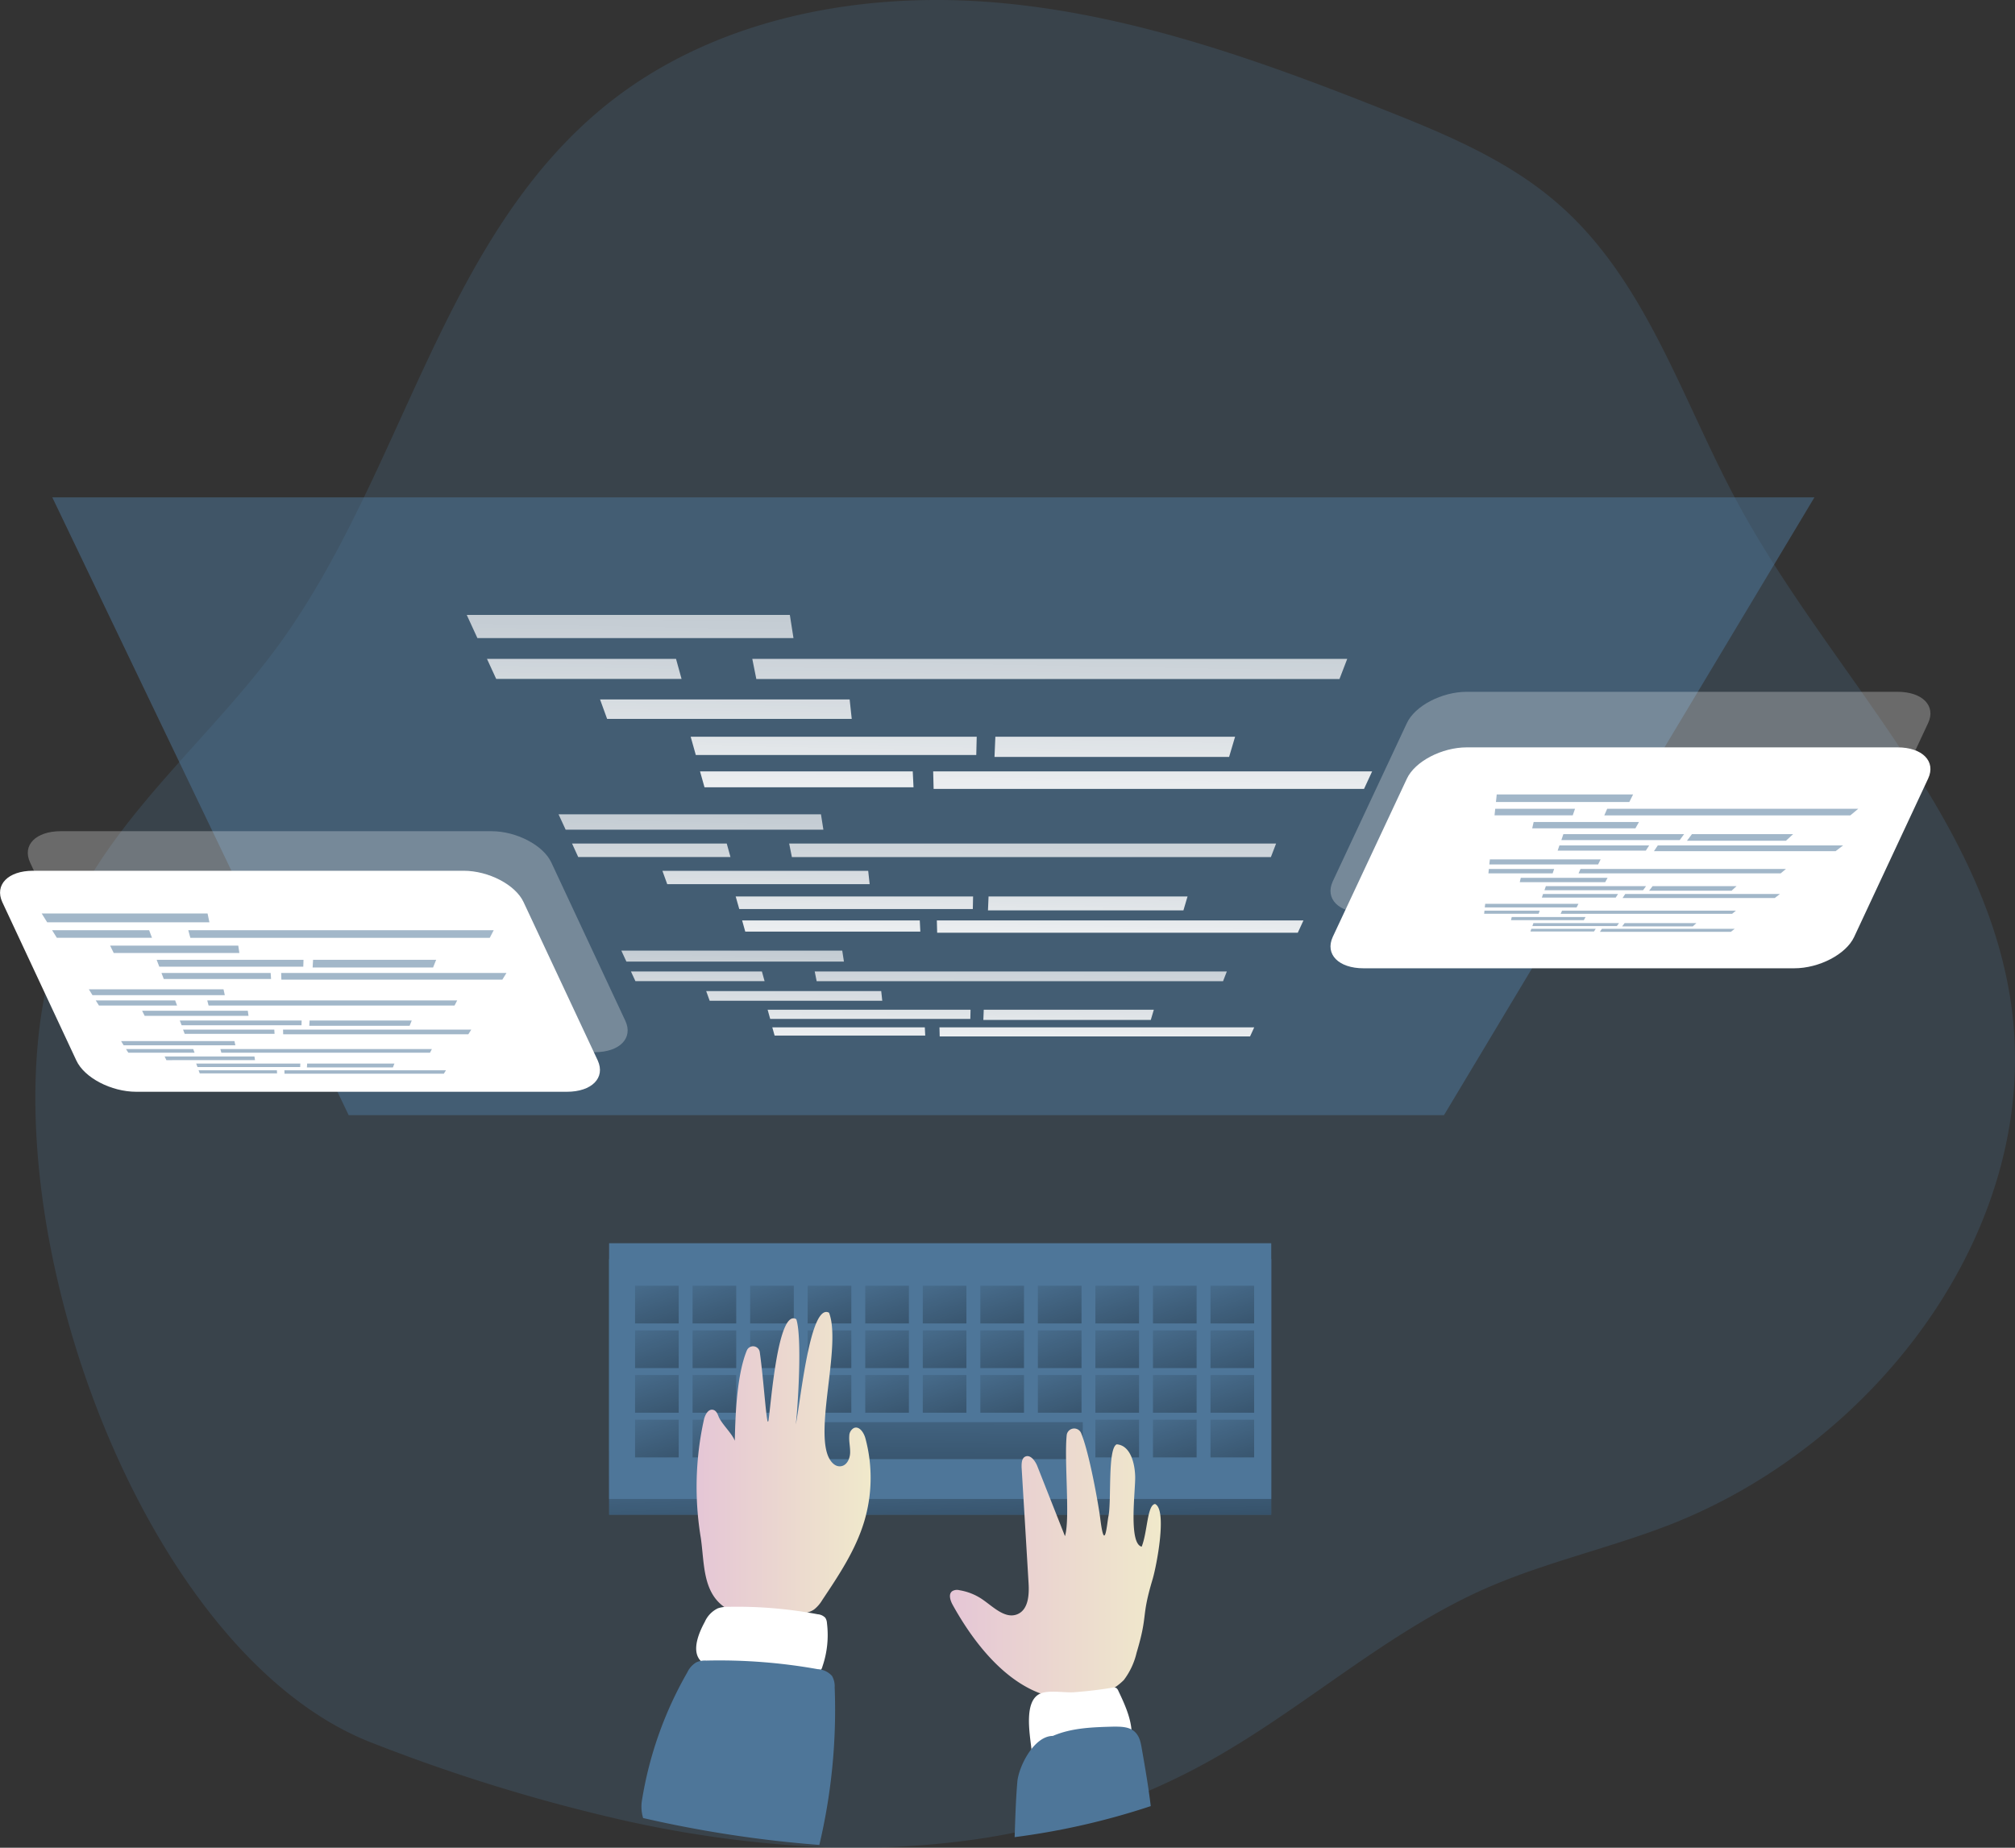 <svg data-name="Layer 1" xmlns="http://www.w3.org/2000/svg" xmlns:xlink="http://www.w3.org/1999/xlink" viewBox="0 0 444.15 407.31"><rect x="0" y="0" width="444.15" height="407.31" fill="#333333" stroke="none"/><defs><linearGradient id="70-03programming_code_1-0329J" x1="255.56" y1="287.26" x2="275.02" y2="345.65" xlink:href="#70-03programming_code_1-0329a"/><linearGradient id="70-03programming_code_1-0329a" x1="207.58" y1="316.27" x2="209.76" y2="384.73" gradientUnits="userSpaceOnUse"><stop offset="0" stop-color="#010101" stop-opacity="0"/><stop offset=".95" stop-color="#010101"/></linearGradient><linearGradient id="70-03programming_code_1-0329e" x1="141.4" y1="287.26" x2="160.86" y2="345.65" xlink:href="#70-03programming_code_1-0329a"/><linearGradient id="70-03programming_code_1-0329f" x1="141.4" y1="297.1" x2="160.86" y2="355.49" xlink:href="#70-03programming_code_1-0329a"/><linearGradient id="70-03programming_code_1-0329g" x1="141.4" y1="306.94" x2="160.86" y2="365.33" xlink:href="#70-03programming_code_1-0329a"/><linearGradient id="70-03programming_code_1-0329h" x1="154.08" y1="277.42" x2="173.55" y2="335.81" xlink:href="#70-03programming_code_1-0329a"/><linearGradient id="70-03programming_code_1-0329i" x1="154.08" y1="287.26" x2="173.55" y2="345.65" xlink:href="#70-03programming_code_1-0329a"/><linearGradient id="70-03programming_code_1-0329j" x1="154.08" y1="297.1" x2="173.55" y2="355.49" xlink:href="#70-03programming_code_1-0329a"/><linearGradient id="70-03programming_code_1-0329k" x1="154.08" y1="306.94" x2="173.55" y2="365.33" xlink:href="#70-03programming_code_1-0329a"/><linearGradient id="70-03programming_code_1-0329l" x1="166.77" y1="277.42" x2="186.23" y2="335.81" xlink:href="#70-03programming_code_1-0329a"/><linearGradient id="70-03programming_code_1-0329m" x1="166.77" y1="287.26" x2="186.23" y2="345.65" xlink:href="#70-03programming_code_1-0329a"/><linearGradient id="70-03programming_code_1-0329n" x1="166.77" y1="297.1" x2="186.23" y2="355.49" xlink:href="#70-03programming_code_1-0329a"/><linearGradient id="70-03programming_code_1-0329o" x1="166.77" y1="306.94" x2="186.23" y2="365.33" xlink:href="#70-03programming_code_1-0329a"/><linearGradient id="70-03programming_code_1-0329p" x1="179.45" y1="277.42" x2="198.92" y2="335.81" xlink:href="#70-03programming_code_1-0329a"/><linearGradient id="70-03programming_code_1-0329q" x1="179.45" y1="287.26" x2="198.92" y2="345.65" xlink:href="#70-03programming_code_1-0329a"/><linearGradient id="70-03programming_code_1-0329r" x1="179.45" y1="297.1" x2="198.92" y2="355.49" xlink:href="#70-03programming_code_1-0329a"/><linearGradient id="70-03programming_code_1-0329s" x1="192.14" y1="277.42" x2="211.6" y2="335.81" xlink:href="#70-03programming_code_1-0329a"/><linearGradient id="70-03programming_code_1-0329t" x1="192.14" y1="287.26" x2="211.6" y2="345.65" xlink:href="#70-03programming_code_1-0329a"/><linearGradient id="70-03programming_code_1-0329u" x1="192.14" y1="297.1" x2="211.6" y2="355.49" xlink:href="#70-03programming_code_1-0329a"/><linearGradient id="70-03programming_code_1-0329v" x1="204.82" y1="277.42" x2="224.29" y2="335.81" xlink:href="#70-03programming_code_1-0329a"/><linearGradient id="70-03programming_code_1-0329w" x1="204.82" y1="287.26" x2="224.29" y2="345.65" xlink:href="#70-03programming_code_1-0329a"/><linearGradient id="70-03programming_code_1-0329x" x1="204.82" y1="297.1" x2="224.29" y2="355.49" xlink:href="#70-03programming_code_1-0329a"/><linearGradient id="70-03programming_code_1-0329y" x1="217.51" y1="277.42" x2="236.97" y2="335.81" xlink:href="#70-03programming_code_1-0329a"/><linearGradient id="70-03programming_code_1-0329z" x1="217.51" y1="287.26" x2="236.97" y2="345.65" xlink:href="#70-03programming_code_1-0329a"/><linearGradient id="70-03programming_code_1-0329A" x1="217.51" y1="297.1" x2="236.97" y2="355.49" xlink:href="#70-03programming_code_1-0329a"/><linearGradient id="70-03programming_code_1-0329B" x1="230.19" y1="277.42" x2="249.66" y2="335.81" xlink:href="#70-03programming_code_1-0329a"/><linearGradient id="70-03programming_code_1-0329C" x1="230.19" y1="287.26" x2="249.66" y2="345.65" xlink:href="#70-03programming_code_1-0329a"/><linearGradient id="70-03programming_code_1-0329D" x1="230.19" y1="297.1" x2="249.66" y2="355.49" xlink:href="#70-03programming_code_1-0329a"/><linearGradient id="70-03programming_code_1-0329E" x1="242.88" y1="277.42" x2="262.34" y2="335.81" xlink:href="#70-03programming_code_1-0329a"/><linearGradient id="70-03programming_code_1-0329F" x1="242.88" y1="287.26" x2="262.34" y2="345.65" xlink:href="#70-03programming_code_1-0329a"/><linearGradient id="70-03programming_code_1-0329G" x1="242.88" y1="297.1" x2="262.34" y2="355.49" xlink:href="#70-03programming_code_1-0329a"/><linearGradient id="70-03programming_code_1-0329H" x1="242.88" y1="306.94" x2="262.34" y2="365.33" xlink:href="#70-03programming_code_1-0329a"/><linearGradient id="70-03programming_code_1-0329I" x1="255.56" y1="277.42" x2="275.02" y2="335.81" xlink:href="#70-03programming_code_1-0329a"/><linearGradient id="70-03programming_code_1-0329d" x1="141.4" y1="277.42" x2="160.86" y2="335.81" xlink:href="#70-03programming_code_1-0329a"/><linearGradient id="70-03programming_code_1-0329K" x1="255.56" y1="297.1" x2="275.02" y2="355.49" xlink:href="#70-03programming_code_1-0329a"/><linearGradient id="70-03programming_code_1-0329L" x1="255.56" y1="306.94" x2="275.02" y2="365.33" xlink:href="#70-03programming_code_1-0329a"/><linearGradient id="70-03programming_code_1-0329M" x1="268.24" y1="277.42" x2="287.71" y2="335.81" xlink:href="#70-03programming_code_1-0329a"/><linearGradient id="70-03programming_code_1-0329N" x1="268.24" y1="287.26" x2="287.71" y2="345.65" xlink:href="#70-03programming_code_1-0329a"/><linearGradient id="70-03programming_code_1-0329O" x1="268.24" y1="297.1" x2="287.71" y2="355.49" xlink:href="#70-03programming_code_1-0329a"/><linearGradient id="70-03programming_code_1-0329P" x1="268.24" y1="306.94" x2="287.71" y2="365.33" xlink:href="#70-03programming_code_1-0329a"/><linearGradient id="70-03programming_code_1-0329Q" x1="201.17" y1="299.29" x2="200.66" y2="387.48" xlink:href="#70-03programming_code_1-0329a"/><linearGradient id="70-03programming_code_1-0329b" x1="241.75" y1="324.01" x2="280.1" y2="324.01" gradientUnits="userSpaceOnUse"><stop offset="0" stop-color="#e5c6d6"/><stop offset=".42" stop-color="#ead4d0"/><stop offset="1" stop-color="#f0e9cb"/></linearGradient><linearGradient id="70-03programming_code_1-0329R" x1="297.63" y1="345.78" x2="344.09" y2="345.78" xlink:href="#70-03programming_code_1-0329b"/><linearGradient id="70-03programming_code_1-0329c" x1="229.76" y1="451.83" x2="225.94" y2="247.42" gradientTransform="matrix(1 0 0 -1 -88.24 449.13)" gradientUnits="userSpaceOnUse"><stop offset="0" stop-color="#fff" stop-opacity="0"/><stop offset=".99" stop-color="#fff"/></linearGradient><linearGradient id="70-03programming_code_1-0329S" x1="219.63" y1="441.06" x2="216.1" y2="252.08" xlink:href="#70-03programming_code_1-0329c"/><linearGradient id="70-03programming_code_1-0329T" x1="322.22" y1="441.69" x2="318.61" y2="249.34" xlink:href="#70-03programming_code_1-0329c"/><linearGradient id="70-03programming_code_1-0329U" x1="250.84" y1="430.96" x2="247.52" y2="254.69" xlink:href="#70-03programming_code_1-0329c"/><linearGradient id="70-03programming_code_1-0329V" x1="274.55" y1="421.86" x2="271.44" y2="256.61" xlink:href="#70-03programming_code_1-0329c"/><linearGradient id="70-03programming_code_1-0329W" x1="336.5" y1="420.37" x2="333.43" y2="255.67" xlink:href="#70-03programming_code_1-0329c"/><linearGradient id="70-03programming_code_1-0329X" x1="268.6" y1="412.51" x2="265.72" y2="258.58" xlink:href="#70-03programming_code_1-0329c"/><linearGradient id="70-03programming_code_1-0329Y" x1="344.84" y1="414.34" x2="341.9" y2="256.9" xlink:href="#70-03programming_code_1-0329c"/><linearGradient id="70-03programming_code_1-0329Z" x1="242.37" y1="365.56" x2="239.72" y2="223.82" xlink:href="#70-03programming_code_1-0329c"/><linearGradient id="70-03programming_code_1-0329aa" x1="233.6" y1="358.48" x2="231.15" y2="227.25" xlink:href="#70-03programming_code_1-0329c"/><linearGradient id="70-03programming_code_1-0329ab" x1="317.74" y1="363.14" x2="315.12" y2="223.77" xlink:href="#70-03programming_code_1-0329c"/><linearGradient id="70-03programming_code_1-0329ac" x1="258.93" y1="353.78" x2="256.58" y2="228.63" xlink:href="#70-03programming_code_1-0329c"/><linearGradient id="70-03programming_code_1-0329ad" x1="278.41" y1="349.28" x2="276.16" y2="229.81" xlink:href="#70-03programming_code_1-0329c"/><linearGradient id="70-03programming_code_1-0329ae" x1="329.83" y1="347.34" x2="327.62" y2="229.32" xlink:href="#70-03programming_code_1-0329c"/><linearGradient id="70-03programming_code_1-0329af" x1="273.3" y1="343.25" x2="271.21" y2="231.37" xlink:href="#70-03programming_code_1-0329c"/><linearGradient id="70-03programming_code_1-0329ag" x1="337.03" y1="346.81" x2="334.84" y2="229.82" xlink:href="#70-03programming_code_1-0329c"/><linearGradient id="70-03programming_code_1-0329ah" x1="251.09" y1="310.87" x2="249.12" y2="205.63" xlink:href="#70-03programming_code_1-0329c"/><linearGradient id="70-03programming_code_1-0329ai" x1="243.38" y1="305.62" x2="241.56" y2="208.4" xlink:href="#70-03programming_code_1-0329c"/><linearGradient id="70-03programming_code_1-0329aj" x1="314.69" y1="312.02" x2="312.67" y2="204.73" xlink:href="#70-03programming_code_1-0329c"/><linearGradient id="70-03programming_code_1-0329ak" x1="264.7" y1="303.52" x2="262.92" y2="209.18" xlink:href="#70-03programming_code_1-0329c"/><linearGradient id="70-03programming_code_1-0329al" x1="281.21" y1="301.33" x2="279.49" y2="209.99" xlink:href="#70-03programming_code_1-0329c"/><linearGradient id="70-03programming_code_1-0329am" x1="325.16" y1="299.24" x2="323.49" y2="209.75" xlink:href="#70-03programming_code_1-0329c"/><linearGradient id="70-03programming_code_1-0329an" x1="276.73" y1="297.05" x2="275.13" y2="211.31" xlink:href="#70-03programming_code_1-0329c"/><linearGradient id="70-03programming_code_1-0329ao" x1="331.48" y1="301.34" x2="329.77" y2="209.9" xlink:href="#70-03programming_code_1-0329c"/></defs><path d="M367.55 336.31c-13.21 5.07-27.17 8.17-40.12 13.86-21.14 9.34-38.67 25.21-58.67 36.78a146 146 0 01-27.21 12.26 152.77 152.77 0 01-28.75 6.56 188 188 0 01-39.13.95 253.36 253.36 0 01-37.31-5.69 386.22 386.22 0 01-54.31-16.82C27.23 363.09-8.56 253.63 15.33 201.88c10.52-22.82 31.1-39.19 45.93-59.47 27.5-37.64 35.77-89.33 71.86-118.86C156.5 4.43 188.33-1.89 218.42.47s58.94 12.7 87 23.86c13.54 5.37 27.26 11.12 38.21 20.76 19.3 16.94 27.11 43 39.31 65.61 19.95 37 53.69 68.07 60.19 109.52 7.69 49.34-28.99 98.16-75.58 116.09z" fill="#4E7699" opacity=".24" style="isolation:isolate"/><path fill="#4E7699" d="M134.26 277.56h145.95v56.37H134.26z"/><path fill="url(#70-03programming_code_1-0329a)" d="M134.26 277.56h145.95v56.37H134.26z"/><path fill="#4E7699" d="M134.26 274.06h145.95v56.37H134.26z"/><path fill="url(#70-03programming_code_1-0329d)" d="M139.98 283.43h9.62v8.31h-9.62z"/><path fill="url(#70-03programming_code_1-0329e)" d="M139.98 293.27h9.62v8.31h-9.62z"/><path fill="url(#70-03programming_code_1-0329f)" d="M139.98 303.11h9.62v8.31h-9.62z"/><path fill="url(#70-03programming_code_1-0329g)" d="M139.98 312.96h9.62v8.31h-9.62z"/><path fill="url(#70-03programming_code_1-0329h)" d="M152.66 283.43h9.62v8.31h-9.62z"/><path fill="url(#70-03programming_code_1-0329i)" d="M152.66 293.27h9.62v8.31h-9.62z"/><path fill="url(#70-03programming_code_1-0329j)" d="M152.66 303.11h9.62v8.31h-9.62z"/><path fill="url(#70-03programming_code_1-0329k)" d="M152.66 312.96h9.62v8.31h-9.62z"/><path fill="url(#70-03programming_code_1-0329l)" d="M165.35 283.43h9.62v8.31h-9.62z"/><path fill="url(#70-03programming_code_1-0329m)" d="M165.35 293.27h9.62v8.31h-9.62z"/><path fill="url(#70-03programming_code_1-0329n)" d="M165.35 303.11h9.62v8.31h-9.62z"/><path fill="url(#70-03programming_code_1-0329o)" d="M165.35 312.96h9.62v8.31h-9.62z"/><path fill="url(#70-03programming_code_1-0329p)" d="M178.03 283.43h9.62v8.31h-9.62z"/><path fill="url(#70-03programming_code_1-0329q)" d="M178.03 293.27h9.62v8.31h-9.62z"/><path fill="url(#70-03programming_code_1-0329r)" d="M178.03 303.11h9.62v8.31h-9.62z"/><path fill="url(#70-03programming_code_1-0329s)" d="M190.72 283.43h9.62v8.31h-9.62z"/><path fill="url(#70-03programming_code_1-0329t)" d="M190.72 293.27h9.62v8.31h-9.62z"/><path fill="url(#70-03programming_code_1-0329u)" d="M190.72 303.11h9.62v8.31h-9.62z"/><path fill="url(#70-03programming_code_1-0329v)" d="M203.4 283.43h9.62v8.31h-9.62z"/><path fill="url(#70-03programming_code_1-0329w)" d="M203.4 293.27h9.62v8.31h-9.62z"/><path fill="url(#70-03programming_code_1-0329x)" d="M203.4 303.11h9.62v8.31h-9.62z"/><path fill="url(#70-03programming_code_1-0329y)" d="M216.09 283.43h9.62v8.31h-9.62z"/><path fill="url(#70-03programming_code_1-0329z)" d="M216.09 293.27h9.62v8.31h-9.62z"/><path fill="url(#70-03programming_code_1-0329A)" d="M216.09 303.11h9.62v8.31h-9.62z"/><path fill="url(#70-03programming_code_1-0329B)" d="M228.77 283.43h9.62v8.31h-9.62z"/><path fill="url(#70-03programming_code_1-0329C)" d="M228.77 293.27h9.62v8.31h-9.62z"/><path fill="url(#70-03programming_code_1-0329D)" d="M228.77 303.11h9.62v8.31h-9.62z"/><path fill="url(#70-03programming_code_1-0329E)" d="M241.45 283.43h9.62v8.31h-9.62z"/><path fill="url(#70-03programming_code_1-0329F)" d="M241.45 293.27h9.62v8.31h-9.62z"/><path fill="url(#70-03programming_code_1-0329G)" d="M241.45 303.11h9.62v8.31h-9.62z"/><path fill="url(#70-03programming_code_1-0329H)" d="M241.45 312.96h9.62v8.31h-9.62z"/><path fill="url(#70-03programming_code_1-0329I)" d="M254.14 283.43h9.62v8.31h-9.62z"/><path fill="url(#70-03programming_code_1-0329J)" d="M254.14 293.27h9.62v8.31h-9.62z"/><path fill="url(#70-03programming_code_1-0329K)" d="M254.14 303.11h9.62v8.31h-9.62z"/><path fill="url(#70-03programming_code_1-0329L)" d="M254.14 312.96h9.62v8.31h-9.62z"/><path fill="url(#70-03programming_code_1-0329M)" d="M266.82 283.43h9.62v8.31h-9.62z"/><path fill="url(#70-03programming_code_1-0329N)" d="M266.82 293.27h9.62v8.31h-9.62z"/><path fill="url(#70-03programming_code_1-0329O)" d="M266.82 303.11h9.62v8.31h-9.62z"/><path fill="url(#70-03programming_code_1-0329P)" d="M266.82 312.96h9.62v8.31h-9.62z"/><path fill="url(#70-03programming_code_1-0329Q)" d="M163.45 313.5h75.22v8.15h-75.22z"/><path d="M243.4 314c.26-1.11 1-2.5 2.12-2.14.59.19.88.84 1.1 1.42.61 1.59 3 3.77 3.58 5.37.11-4 .26-14.12 2.66-19.91a1.49 1.49 0 012.85.37c.93 6.58 1.54 17.23 1.92 15.05.49-2.75 2-24.82 6.13-22.3 1.3 3.92.38 19.09-.11 23.19 1.1-5.43 3.17-26.91 7.33-24.62 2.63 6.86-2.82 24.41-.32 31.32.46 1.27 1.45 2.63 2.81 2.53s2.07-1.54 2.15-2.83-.28-2.58-.18-3.87a2 2 0 011-1.73c1.2-.52 2.22 1 2.56 2.29a33.53 33.53 0 01-.3 18.42c-1.9 6.25-5.59 11.78-9.22 17.21a7.46 7.46 0 01-1.82 2.09 4.77 4.77 0 01-1.25.59 27.56 27.56 0 01-9.69 1.38c-14.17-.78-12.88-9.91-14-17.72a68.69 68.69 0 01.68-26.11z" transform="translate(-88.24 -1.05)" fill="url(#70-03programming_code_1-0329b)"/><path d="M155.35 357.53a6 6 0 012.9-3 6.91 6.91 0 012.36-.32 95.94 95.94 0 0119.65 1.64 2.58 2.58 0 011.65.77 2.38 2.38 0 01.37 1.18 21.35 21.35 0 01-1 9.58 2 2 0 01-.76 1.16 2.14 2.14 0 01-1.33.12 173.09 173.09 0 00-20.1-1.1c-6.76-.03-6.67-4.67-3.74-10.03z" fill="#fff"/><path d="M180.6 406.7a263.67 263.67 0 01-38.84-5.93 8.58 8.58 0 01-.25-3.95 83 83 0 0110-28.18 5 5 0 012-2.21 4.72 4.72 0 012.18-.37 123.09 123.09 0 0124.54 1.89 4.56 4.56 0 013.16 1.49 4.47 4.47 0 01.59 2.48 129.26 129.26 0 01-3.38 34.78z" fill="#4E7699"/><path d="M298.2 354.77c-.54-1-.95-2.41 0-3a2.07 2.07 0 011.53-.17 12.53 12.53 0 015.18 2.11c2.39 1.67 5 4.34 7.68 3.14 2.32-1.05 2.52-4.21 2.37-6.76q-.76-12.8-1.54-25.61c0-.85 0-1.89.74-2.3 1.13-.61 2.23.84 2.7 2l6.12 15.5c1.17-3.73-.19-16.54.38-22.23a1.66 1.66 0 013.18-.49c1.85 4.45 3.86 16 4.21 18.74 1 8.16 1.51 1 1.81-.37.72-3.4-.22-15 1.83-15.89 3 .22 4 4.12 4.07 7.14s-1.51 14.72 1.43 15.42c1.3-3.26 1.2-9.19 2.95-9.41 2.74 1.26.32 13.73-.55 16.62-2.6 8.66-.93 7.52-3.52 16.17a15.93 15.93 0 01-2.8 6 12.55 12.55 0 01-6.25 3.45c-14.44 4.02-25.27-8.74-31.52-20.06z" transform="translate(-88.24 -1.05)" fill="url(#70-03programming_code_1-0329R)"/><path d="M227.35 385.53a2.66 2.66 0 00.89 2 2.69 2.69 0 001.12.32 45.74 45.74 0 0017.58-1.31 3.48 3.48 0 001.65-.79 3.2 3.2 0 00.76-1.83c.56-3.87-1.16-7.66-2.84-11.19a1.41 1.41 0 00-.48-.64 1.36 1.36 0 00-.87-.05q-4.2.69-8.45 1c-2.06.14-5.44-.52-7.35.27-3.74 1.55-2.38 8.83-2.01 12.22z" fill="#fff"/><path d="M253.65 398.14a160.16 160.16 0 01-30 6.84c.13-4 .25-8.14.59-12.15.28-3.42 3.67-10.16 7.83-10.16 4.17-1.8 8.86-1.93 13.39-2.05 1.59 0 3.36 0 4.57 1.05s1.43 2.55 1.68 4c.72 4.11 1.44 8.28 1.94 12.47z" fill="#4E7699"/><path fill="#4E7699" opacity=".52" d="M318.29 245.82H76.85L11.53 109.64h388.41l-81.65 136.18z"/><path d="M131.07 231.95H36.16c-5.52 0-11.43-3.08-13.21-6.89L6.63 190.12c-1.77-3.81 1.26-6.89 6.77-6.89h94.92c5.51 0 11.42 3.08 13.2 6.89l16.32 34.91c1.78 3.81-1.25 6.92-6.77 6.92z" fill="#fff" opacity=".27"/><path d="M124.95 240.67H30.03c-5.51 0-11.43-3.08-13.2-6.89L.51 198.87c-1.75-3.81 1.25-6.92 6.77-6.92h94.91c5.52 0 11.43 3.09 13.21 6.9l16.36 34.93c1.73 3.81-1.3 6.89-6.81 6.89z" fill="#fff"/><path d="M300.56 201.2h94.92c5.52 0 11.43-3.09 13.21-6.89L425 159.39c1.78-3.8-1.25-6.89-6.76-6.89h-94.92c-5.51 0-11.43 3.09-13.21 6.89l-16.35 34.92c-1.74 3.8 1.29 6.89 6.8 6.89z" fill="#fff" opacity=".27"/><path d="M300.56 213.45h94.92c5.52 0 11.43-3.09 13.21-6.9L425 171.64c1.78-3.8-1.25-6.89-6.76-6.89h-94.92c-5.51 0-11.43 3.09-13.21 6.89l-16.35 34.91c-1.74 3.81 1.29 6.9 6.8 6.9z" fill="#fff"/><path fill="url(#70-03programming_code_1-0329c)" d="M102.88 135.55h71.22l.8 5.11h-69.67l-2.35-5.11z"/><path fill="url(#70-03programming_code_1-0329S)" d="M107.34 145.24h41.67l1.22 4.42h-40.86l-2.03-4.42z"/><path fill="url(#70-03programming_code_1-0329T)" d="M165.82 145.24h131.14l-1.71 4.44H166.71l-.89-4.44z"/><path fill="url(#70-03programming_code_1-0329U)" d="M132.26 154.18h55.02l.46 4.29h-53.92l-1.56-4.29z"/><path fill="url(#70-03programming_code_1-0329V)" d="M152.24 162.41h63.05l-.1 4.02h-61.82l-1.13-4.02z"/><path fill="url(#70-03programming_code_1-0329W)" d="M219.4 162.41h52.84l-1.32 4.45h-51.71l.19-4.45z"/><path fill="url(#70-03programming_code_1-0329X)" d="M154.3 170.04h46.89l.17 3.51h-46.07l-.99-3.51z"/><path fill="url(#70-03programming_code_1-0329Y)" d="M205.69 170.04h96.76l-1.79 3.87h-94.87l-.1-3.87z"/><path fill="url(#70-03programming_code_1-0329Z)" d="M123.12 179.51h57.84l.53 3.38h-56.81l-1.56-3.38z"/><path fill="url(#70-03programming_code_1-0329aa)" d="M126.09 185.95h34.1l.82 2.97h-33.56l-1.36-2.97z"/><path fill="url(#70-03programming_code_1-0329ab)" d="M173.95 185.95h107.33l-1.15 2.99H174.55l-.6-2.99z"/><path fill="url(#70-03programming_code_1-0329ac)" d="M146.01 191.97h45.36l.32 2.93h-44.62l-1.06-2.93z"/><path fill="url(#70-03programming_code_1-0329ad)" d="M162.16 197.62h52.33l-.06 2.77h-51.48l-.79-2.77z"/><path fill="url(#70-03programming_code_1-0329ae)" d="M217.9 197.62h43.86l-.91 3.07h-43.08l.13-3.07z"/><path fill="url(#70-03programming_code_1-0329af)" d="M163.58 202.9h39.16l.12 2.46h-38.59l-.69-2.46z"/><path fill="url(#70-03programming_code_1-0329ag)" d="M206.5 202.9h80.81l-1.25 2.71h-79.49l-.07-2.71z"/><path fill="url(#70-03programming_code_1-0329ah)" d="M136.96 209.56h48.69l.37 2.41h-47.95l-1.11-2.41z"/><path fill="url(#70-03programming_code_1-0329ai)" d="M139.07 214.15h28.87l.59 2.13h-28.47l-.99-2.13z"/><path fill="url(#70-03programming_code_1-0329aj)" d="M179.58 214.15h90.84l-.83 2.14h-89.58l-.43-2.14z"/><path fill="url(#70-03programming_code_1-0329ak)" d="M155.66 218.48h38.58l.23 2.13h-38.04l-.77-2.13z"/><path fill="url(#70-03programming_code_1-0329al)" d="M169.2 222.58h44.73l-.05 2.03h-44.11l-.57-2.03z"/><path fill="url(#70-03programming_code_1-0329am)" d="M216.84 222.58h37.49l-.67 2.25h-36.91l.09-2.25z"/><path fill="url(#70-03programming_code_1-0329an)" d="M170.23 226.47h33.62l.09 1.81h-33.2l-.51-1.81z"/><path fill="url(#70-03programming_code_1-0329ao)" d="M207.08 226.47h69.38l-.92 2h-68.41l-.05-2z"/><path d="M9.19 201.37h36.56l.41 1.94H10.4l-1.21-1.94zm2.29 3.68h21.39l.63 1.68H12.53l-1.05-1.68zm30.02 0h67.33l-.88 1.69H41.96l-.46-1.69zm-17.23 3.4h28.25l.24 1.63H25.07l-.8-1.63zm10.26 3.13H66.9l-.05 1.52H35.11l-.58-1.52zm34.48 0h27.13l-.68 1.69H68.91l.1-1.69zm-33.42 2.9h24.07l.09 1.33H36.1l-.51-1.33zm26.38 0h49.67l-.91 1.47H62.02l-.05-1.47zm-42.39 3.6h29.69l.28 1.29H20.38l-.8-1.29zm1.52 2.45h17.51l.42 1.13H21.81l-.71-1.13zm24.58 0h55.1l-.59 1.13H45.98l-.3-1.13zm-14.35 2.28h23.29l.16 1.12h-22.9l-.55-1.12zm8.3 2.15h26.86l-.03 1.05H40.03l-.4-1.05zm28.61 0h22.52l-.47 1.17H68.17l.07-1.17zm-27.89 2.01h20.11l.06.93H40.71l-.36-.93zm22.04 0h41.49l-.65 1.03H62.42l-.03-1.03zm-35.7 2.53h24.99l.2.92H27.25l-.56-.92zm1.08 1.75h14.82l.3.81H28.28l-.51-.81zm20.8 0H95.2l-.42.81H48.79l-.22-.81zm-12.28 1.64h19.8l.12.81H36.68l-.39-.81zm6.95 1.56H66.2l-.03.77H43.53l-.29-.77zm24.46 0h19.24l-.34.86H67.65l.05-.86zm-23.93 1.48h17.26l.04.69H44.03l-.26-.69zm18.92 0H98.3l-.47.76H62.71l-.02-.76zm267.22-60.8h30.06l-.83 1.66h-29.4l.17-1.66zm-.33 3.16h17.59l-.5 1.44h-17.24l.15-1.44zm24.68 0h55.34l-1.74 1.45h-54.24l.64-1.45zm-16.21 2.91h23.22l-.79 1.4h-22.75l.32-1.4zm6.55 2.68h26.61l-.96 1.31h-26.09l.44-1.31zm28.34 0h22.3l-1.57 1.45h-21.82l1.09-1.45zm-29.21 2.49h19.78l-.73 1.14h-19.44l.39-1.14zm21.68 0h40.84l-1.64 1.26h-40.04l.84-1.26zm-37.01 3.08h24.41l-.55 1.11h-23.98l.12-1.11zm-.22 2.1h14.39l-.33.97h-14.16l.1-.97zm20.2 0h45.29l-1.17.97h-44.55l.43-.97zm-13.17 1.96h19.14l-.53.96h-18.83l.22-.96zm5.53 1.84h22.08l-.66.9h-21.73l.31-.9zm23.52 0h18.51l-1.09 1H363.5l.76-1zm-24.14 1.72h16.53l-.51.8h-16.28l.26-.8zm18.12 0h34.1l-1.14.89h-33.55l.59-.89zm-30.87 2.17h20.55l-.4.79h-20.24l.09-.79zm-.16 1.5h12.18l-.24.69h-12.01l.07-.69zm17.1 0h38.33l-.84.7H344l.31-.7zm-11.09 1.41h16.28l-.39.69h-16.05l.16-.69zm4.78 1.34h18.87l-.48.66h-18.62l.23-.66zm20.1 0h15.82l-.79.73h-15.58l.55-.73zm-20.56 1.26h14.19l-.38.59h-14.01l.2-.59zm15.55 0h29.28l-.84.66h-28.87l.43-.66z" opacity=".52" fill="#4E7699"/></svg>
